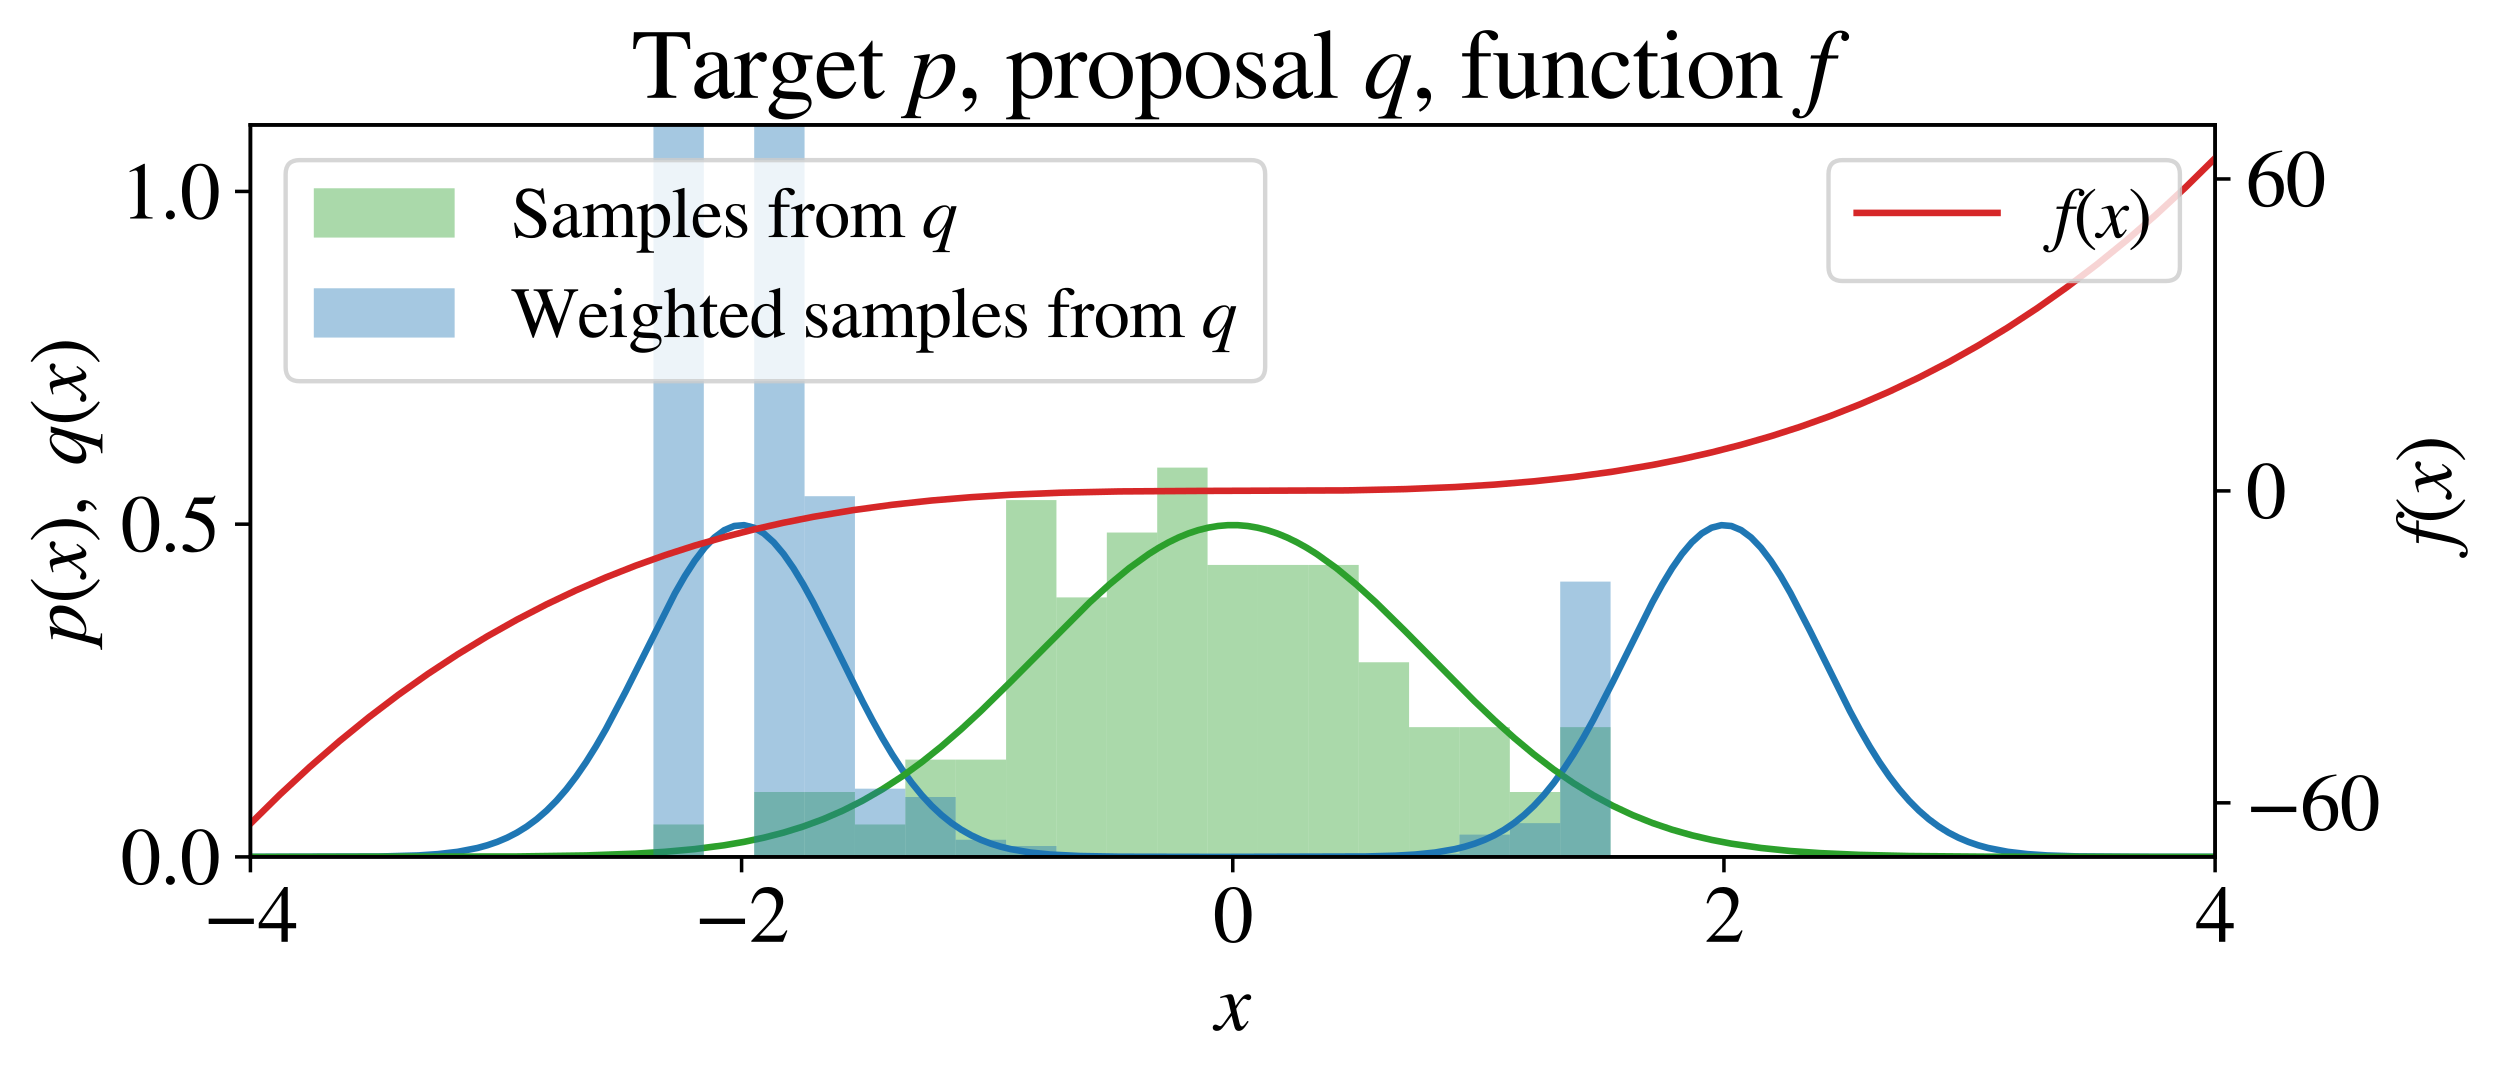 <?xml version="1.0" encoding="utf-8" standalone="no"?>
<!DOCTYPE svg PUBLIC "-//W3C//DTD SVG 1.1//EN"
  "http://www.w3.org/Graphics/SVG/1.1/DTD/svg11.dtd">
<svg xmlns:xlink="http://www.w3.org/1999/xlink" width="568.03pt" height="245.3pt" viewBox="0 0 568.03 245.3" xmlns="http://www.w3.org/2000/svg" version="1.1">
 <defs>
  <style type="text/css">*{stroke-linejoin: round; stroke-linecap: butt}</style>
 </defs>
 <g id="figure_1">
  <g id="patch_1">
   <path d="M 0 245.3 
L 568.03 245.3 
L 568.03 0 
L 0 0 
z
" style="fill: #ffffff"/>
  </g>
  <g id="axes_1">
   <g id="patch_2">
    <path d="M 56.9 194.7 
L 503.3 194.7 
L 503.3 28.38 
L 56.9 28.38 
z
" style="fill: #ffffff"/>
   </g>
   <g id="patch_3">
    <path d="M 56.9 194.7 
L 68.346 194.7 
L 68.346 194.7 
L 56.9 194.7 
z
" clip-path="url(#p4603c59119)" style="fill: #2ca02c; opacity: 0.4"/>
   </g>
   <g id="patch_4">
    <path d="M 68.346 194.7 
L 79.792 194.7 
L 79.792 194.7 
L 68.346 194.7 
z
" clip-path="url(#p4603c59119)" style="fill: #2ca02c; opacity: 0.4"/>
   </g>
   <g id="patch_5">
    <path d="M 79.792 194.7 
L 91.238 194.7 
L 91.238 194.7 
L 79.792 194.7 
z
" clip-path="url(#p4603c59119)" style="fill: #2ca02c; opacity: 0.4"/>
   </g>
   <g id="patch_6">
    <path d="M 91.238 194.7 
L 102.685 194.7 
L 102.685 194.7 
L 91.238 194.7 
z
" clip-path="url(#p4603c59119)" style="fill: #2ca02c; opacity: 0.4"/>
   </g>
   <g id="patch_7">
    <path d="M 102.685 194.7 
L 114.131 194.7 
L 114.131 194.7 
L 102.685 194.7 
z
" clip-path="url(#p4603c59119)" style="fill: #2ca02c; opacity: 0.4"/>
   </g>
   <g id="patch_8">
    <path d="M 114.131 194.7 
L 125.577 194.7 
L 125.577 194.7 
L 114.131 194.7 
z
" clip-path="url(#p4603c59119)" style="fill: #2ca02c; opacity: 0.4"/>
   </g>
   <g id="patch_9">
    <path d="M 125.577 194.7 
L 137.023 194.7 
L 137.023 194.7 
L 125.577 194.7 
z
" clip-path="url(#p4603c59119)" style="fill: #2ca02c; opacity: 0.4"/>
   </g>
   <g id="patch_10">
    <path d="M 137.023 194.7 
L 148.469 194.7 
L 148.469 194.7 
L 137.023 194.7 
z
" clip-path="url(#p4603c59119)" style="fill: #2ca02c; opacity: 0.4"/>
   </g>
   <g id="patch_11">
    <path d="M 148.469 194.7 
L 159.915 194.7 
L 159.915 187.329 
L 148.469 187.329 
z
" clip-path="url(#p4603c59119)" style="fill: #2ca02c; opacity: 0.4"/>
   </g>
   <g id="patch_12">
    <path d="M 159.915 194.7 
L 171.362 194.7 
L 171.362 194.7 
L 159.915 194.7 
z
" clip-path="url(#p4603c59119)" style="fill: #2ca02c; opacity: 0.4"/>
   </g>
   <g id="patch_13">
    <path d="M 171.362 194.7 
L 182.808 194.7 
L 182.808 179.958 
L 171.362 179.958 
z
" clip-path="url(#p4603c59119)" style="fill: #2ca02c; opacity: 0.4"/>
   </g>
   <g id="patch_14">
    <path d="M 182.808 194.7 
L 194.254 194.7 
L 194.254 179.958 
L 182.808 179.958 
z
" clip-path="url(#p4603c59119)" style="fill: #2ca02c; opacity: 0.4"/>
   </g>
   <g id="patch_15">
    <path d="M 194.254 194.7 
L 205.7 194.7 
L 205.7 187.329 
L 194.254 187.329 
z
" clip-path="url(#p4603c59119)" style="fill: #2ca02c; opacity: 0.4"/>
   </g>
   <g id="patch_16">
    <path d="M 205.7 194.7 
L 217.146 194.7 
L 217.146 172.587 
L 205.7 172.587 
z
" clip-path="url(#p4603c59119)" style="fill: #2ca02c; opacity: 0.4"/>
   </g>
   <g id="patch_17">
    <path d="M 217.146 194.7 
L 228.592 194.7 
L 228.592 172.587 
L 217.146 172.587 
z
" clip-path="url(#p4603c59119)" style="fill: #2ca02c; opacity: 0.4"/>
   </g>
   <g id="patch_18">
    <path d="M 228.592 194.7 
L 240.038 194.7 
L 240.038 113.619 
L 228.592 113.619 
z
" clip-path="url(#p4603c59119)" style="fill: #2ca02c; opacity: 0.4"/>
   </g>
   <g id="patch_19">
    <path d="M 240.038 194.7 
L 251.485 194.7 
L 251.485 135.732 
L 240.038 135.732 
z
" clip-path="url(#p4603c59119)" style="fill: #2ca02c; opacity: 0.4"/>
   </g>
   <g id="patch_20">
    <path d="M 251.485 194.7 
L 262.931 194.7 
L 262.931 120.99 
L 251.485 120.99 
z
" clip-path="url(#p4603c59119)" style="fill: #2ca02c; opacity: 0.4"/>
   </g>
   <g id="patch_21">
    <path d="M 262.931 194.7 
L 274.377 194.7 
L 274.377 106.248 
L 262.931 106.248 
z
" clip-path="url(#p4603c59119)" style="fill: #2ca02c; opacity: 0.4"/>
   </g>
   <g id="patch_22">
    <path d="M 274.377 194.7 
L 285.823 194.7 
L 285.823 128.361 
L 274.377 128.361 
z
" clip-path="url(#p4603c59119)" style="fill: #2ca02c; opacity: 0.4"/>
   </g>
   <g id="patch_23">
    <path d="M 285.823 194.7 
L 297.269 194.7 
L 297.269 128.361 
L 285.823 128.361 
z
" clip-path="url(#p4603c59119)" style="fill: #2ca02c; opacity: 0.4"/>
   </g>
   <g id="patch_24">
    <path d="M 297.269 194.7 
L 308.715 194.7 
L 308.715 128.361 
L 297.269 128.361 
z
" clip-path="url(#p4603c59119)" style="fill: #2ca02c; opacity: 0.4"/>
   </g>
   <g id="patch_25">
    <path d="M 308.715 194.7 
L 320.162 194.7 
L 320.162 150.474 
L 308.715 150.474 
z
" clip-path="url(#p4603c59119)" style="fill: #2ca02c; opacity: 0.4"/>
   </g>
   <g id="patch_26">
    <path d="M 320.162 194.7 
L 331.608 194.7 
L 331.608 165.216 
L 320.162 165.216 
z
" clip-path="url(#p4603c59119)" style="fill: #2ca02c; opacity: 0.4"/>
   </g>
   <g id="patch_27">
    <path d="M 331.608 194.7 
L 343.054 194.7 
L 343.054 165.216 
L 331.608 165.216 
z
" clip-path="url(#p4603c59119)" style="fill: #2ca02c; opacity: 0.4"/>
   </g>
   <g id="patch_28">
    <path d="M 343.054 194.7 
L 354.5 194.7 
L 354.5 179.958 
L 343.054 179.958 
z
" clip-path="url(#p4603c59119)" style="fill: #2ca02c; opacity: 0.4"/>
   </g>
   <g id="patch_29">
    <path d="M 354.5 194.7 
L 365.946 194.7 
L 365.946 165.216 
L 354.5 165.216 
z
" clip-path="url(#p4603c59119)" style="fill: #2ca02c; opacity: 0.4"/>
   </g>
   <g id="patch_30">
    <path d="M 365.946 194.7 
L 377.392 194.7 
L 377.392 194.7 
L 365.946 194.7 
z
" clip-path="url(#p4603c59119)" style="fill: #2ca02c; opacity: 0.4"/>
   </g>
   <g id="patch_31">
    <path d="M 377.392 194.7 
L 388.838 194.7 
L 388.838 194.7 
L 377.392 194.7 
z
" clip-path="url(#p4603c59119)" style="fill: #2ca02c; opacity: 0.4"/>
   </g>
   <g id="patch_32">
    <path d="M 388.838 194.7 
L 400.285 194.7 
L 400.285 194.7 
L 388.838 194.7 
z
" clip-path="url(#p4603c59119)" style="fill: #2ca02c; opacity: 0.4"/>
   </g>
   <g id="patch_33">
    <path d="M 400.285 194.7 
L 411.731 194.7 
L 411.731 194.7 
L 400.285 194.7 
z
" clip-path="url(#p4603c59119)" style="fill: #2ca02c; opacity: 0.4"/>
   </g>
   <g id="patch_34">
    <path d="M 411.731 194.7 
L 423.177 194.7 
L 423.177 194.7 
L 411.731 194.7 
z
" clip-path="url(#p4603c59119)" style="fill: #2ca02c; opacity: 0.4"/>
   </g>
   <g id="patch_35">
    <path d="M 423.177 194.7 
L 434.623 194.7 
L 434.623 194.7 
L 423.177 194.7 
z
" clip-path="url(#p4603c59119)" style="fill: #2ca02c; opacity: 0.4"/>
   </g>
   <g id="patch_36">
    <path d="M 434.623 194.7 
L 446.069 194.7 
L 446.069 194.7 
L 434.623 194.7 
z
" clip-path="url(#p4603c59119)" style="fill: #2ca02c; opacity: 0.4"/>
   </g>
   <g id="patch_37">
    <path d="M 446.069 194.7 
L 457.515 194.7 
L 457.515 194.7 
L 446.069 194.7 
z
" clip-path="url(#p4603c59119)" style="fill: #2ca02c; opacity: 0.4"/>
   </g>
   <g id="patch_38">
    <path d="M 457.515 194.7 
L 468.962 194.7 
L 468.962 194.7 
L 457.515 194.7 
z
" clip-path="url(#p4603c59119)" style="fill: #2ca02c; opacity: 0.4"/>
   </g>
   <g id="patch_39">
    <path d="M 468.962 194.7 
L 480.408 194.7 
L 480.408 194.7 
L 468.962 194.7 
z
" clip-path="url(#p4603c59119)" style="fill: #2ca02c; opacity: 0.4"/>
   </g>
   <g id="patch_40">
    <path d="M 480.408 194.7 
L 491.854 194.7 
L 491.854 194.7 
L 480.408 194.7 
z
" clip-path="url(#p4603c59119)" style="fill: #2ca02c; opacity: 0.4"/>
   </g>
   <g id="patch_41">
    <path d="M 491.854 194.7 
L 503.3 194.7 
L 503.3 194.7 
L 491.854 194.7 
z
" clip-path="url(#p4603c59119)" style="fill: #2ca02c; opacity: 0.4"/>
   </g>
   <g id="matplotlib.axis_1">
    <g id="xtick_1">
     <g id="line2d_1">
      <defs>
       <path id="m289faaaca8" d="M 0 0 
L 0 3.5 
" style="stroke: #000000; stroke-width: 0.8"/>
      </defs>
      <g>
       <use xlink:href="#m289faaaca8" x="56.9" y="194.7" style="stroke: #000000; stroke-width: 0.8"/>
      </g>
     </g>
     <g id="text_1">
      <!-- −4 -->
      <g transform="translate(46.235 213.993) scale(0.18 -0.18)">
       <defs>
        <path id="STIXGeneral-Regular-2212" d="M 3974 1408 
L 410 1408 
L 410 1830 
L 3974 1830 
L 3974 1408 
z
" transform="scale(0.016)"/>
        <path id="STIXGeneral-Regular-34" d="M 3027 1069 
L 2368 1069 
L 2368 0 
L 1869 0 
L 1869 1069 
L 77 1069 
L 77 1478 
L 2086 4326 
L 2368 4326 
L 2368 1478 
L 3027 1478 
L 3027 1069 
z
M 1869 1478 
L 1869 3674 
L 333 1478 
L 1869 1478 
z
" transform="scale(0.016)"/>
       </defs>
       <use xlink:href="#STIXGeneral-Regular-2212"/>
       <use xlink:href="#STIXGeneral-Regular-34" x="68.5"/>
      </g>
     </g>
    </g>
    <g id="xtick_2">
     <g id="line2d_2">
      <g>
       <use xlink:href="#m289faaaca8" x="168.5" y="194.7" style="stroke: #000000; stroke-width: 0.8"/>
      </g>
     </g>
     <g id="text_2">
      <!-- −2 -->
      <g transform="translate(157.835 213.993) scale(0.18 -0.18)">
       <defs>
        <path id="STIXGeneral-Regular-32" d="M 3034 877 
L 2688 0 
L 186 0 
L 186 77 
L 1325 1286 
Q 1773 1754 1965 2144 
Q 2157 2534 2157 2950 
Q 2157 3379 1920 3616 
Q 1683 3853 1267 3853 
Q 922 3853 720 3673 
Q 518 3494 326 3021 
L 192 3053 
Q 301 3648 630 3987 
Q 960 4326 1523 4326 
Q 2054 4326 2380 4006 
Q 2707 3686 2707 3200 
Q 2707 2477 1888 1613 
L 832 486 
L 2330 486 
Q 2541 486 2665 569 
Q 2790 653 2944 915 
L 3034 877 
z
" transform="scale(0.016)"/>
       </defs>
       <use xlink:href="#STIXGeneral-Regular-2212"/>
       <use xlink:href="#STIXGeneral-Regular-32" x="68.5"/>
      </g>
     </g>
    </g>
    <g id="xtick_3">
     <g id="line2d_3">
      <g>
       <use xlink:href="#m289faaaca8" x="280.1" y="194.7" style="stroke: #000000; stroke-width: 0.8"/>
      </g>
     </g>
     <g id="text_3">
      <!-- 0 -->
      <g transform="translate(275.6 213.993) scale(0.18 -0.18)">
       <defs>
        <path id="STIXGeneral-Regular-30" d="M 3046 2112 
Q 3046 1683 2963 1302 
Q 2880 922 2717 602 
Q 2554 282 2266 96 
Q 1978 -90 1600 -90 
Q 1210 -90 915 108 
Q 621 307 461 640 
Q 301 973 227 1350 
Q 154 1728 154 2150 
Q 154 2746 301 3222 
Q 448 3699 790 4012 
Q 1133 4326 1626 4326 
Q 2253 4326 2649 3712 
Q 3046 3098 3046 2112 
z
M 2432 2080 
Q 2432 3091 2217 3625 
Q 2003 4160 1587 4160 
Q 1190 4160 979 3622 
Q 768 3085 768 2106 
Q 768 1120 979 598 
Q 1190 77 1600 77 
Q 2003 77 2217 598 
Q 2432 1120 2432 2080 
z
" transform="scale(0.016)"/>
       </defs>
       <use xlink:href="#STIXGeneral-Regular-30"/>
      </g>
     </g>
    </g>
    <g id="xtick_4">
     <g id="line2d_4">
      <g>
       <use xlink:href="#m289faaaca8" x="391.7" y="194.7" style="stroke: #000000; stroke-width: 0.8"/>
      </g>
     </g>
     <g id="text_4">
      <!-- 2 -->
      <g transform="translate(387.2 213.993) scale(0.18 -0.18)">
       <use xlink:href="#STIXGeneral-Regular-32"/>
      </g>
     </g>
    </g>
    <g id="xtick_5">
     <g id="line2d_5">
      <g>
       <use xlink:href="#m289faaaca8" x="503.3" y="194.7" style="stroke: #000000; stroke-width: 0.8"/>
      </g>
     </g>
     <g id="text_5">
      <!-- 4 -->
      <g transform="translate(498.8 213.993) scale(0.18 -0.18)">
       <use xlink:href="#STIXGeneral-Regular-34"/>
      </g>
     </g>
    </g>
    <g id="text_6">
     <!-- $x$ -->
     <g transform="translate(276.05 234.193) scale(0.18 -0.18)">
      <defs>
       <path id="STIXGeneral-Italic-78" d="M 1555 2272 
L 1632 1907 
Q 1971 2426 2179 2624 
Q 2387 2822 2598 2822 
Q 2714 2822 2787 2755 
Q 2861 2688 2861 2585 
Q 2861 2483 2800 2419 
Q 2739 2355 2643 2355 
Q 2586 2355 2490 2409 
Q 2394 2464 2310 2464 
Q 2125 2464 1683 1690 
Q 1683 1606 1734 1402 
L 1939 544 
Q 2003 282 2131 282 
Q 2234 282 2432 538 
Q 2451 563 2476 598 
Q 2502 634 2521 662 
Q 2541 691 2566 717 
L 2662 659 
Q 2387 230 2227 80 
Q 2067 -70 1882 -70 
Q 1728 -70 1645 26 
Q 1562 122 1504 365 
L 1318 1126 
L 755 365 
Q 557 96 432 13 
Q 307 -70 147 -70 
Q 0 -70 -86 0 
Q -173 70 -173 198 
Q -173 294 -112 361 
Q -51 429 45 429 
Q 122 429 250 358 
Q 346 301 416 301 
Q 525 301 742 614 
L 1267 1357 
L 1088 2150 
Q 1024 2432 969 2509 
Q 915 2586 794 2586 
Q 717 2586 544 2541 
L 429 2509 
L 410 2611 
L 480 2637 
Q 992 2822 1229 2822 
Q 1350 2822 1420 2707 
Q 1491 2592 1555 2272 
z
" transform="scale(0.016)"/>
      </defs>
      <use xlink:href="#STIXGeneral-Italic-78" transform="translate(0 0.906)"/>
     </g>
    </g>
   </g>
   <g id="matplotlib.axis_2">
    <g id="ytick_1">
     <g id="line2d_6">
      <defs>
       <path id="m670950dcd2" d="M 0 0 
L -3.5 0 
" style="stroke: #000000; stroke-width: 0.8"/>
      </defs>
      <g>
       <use xlink:href="#m670950dcd2" x="56.9" y="194.7" style="stroke: #000000; stroke-width: 0.8"/>
      </g>
     </g>
     <g id="text_7">
      <!-- 0.0 -->
      <g transform="translate(27.4 200.847) scale(0.18 -0.18)">
       <defs>
        <path id="STIXGeneral-Regular-2e" d="M 1158 275 
Q 1158 134 1052 32 
Q 947 -70 800 -70 
Q 653 -70 550 32 
Q 448 134 448 281 
Q 448 429 553 534 
Q 659 640 806 640 
Q 947 640 1052 531 
Q 1158 422 1158 275 
z
" transform="scale(0.016)"/>
       </defs>
       <use xlink:href="#STIXGeneral-Regular-30"/>
       <use xlink:href="#STIXGeneral-Regular-2e" x="50"/>
       <use xlink:href="#STIXGeneral-Regular-30" x="75"/>
      </g>
     </g>
    </g>
    <g id="ytick_2">
     <g id="line2d_7">
      <g>
       <use xlink:href="#m670950dcd2" x="56.9" y="119.1" style="stroke: #000000; stroke-width: 0.8"/>
      </g>
     </g>
     <g id="text_8">
      <!-- 0.5 -->
      <g transform="translate(27.4 125.247) scale(0.18 -0.18)">
       <defs>
        <path id="STIXGeneral-Regular-35" d="M 2803 4358 
L 2573 3814 
Q 2534 3731 2400 3731 
L 1158 3731 
L 902 3187 
Q 1606 3053 1920 2896 
Q 2234 2739 2502 2368 
Q 2726 2061 2726 1555 
Q 2726 1094 2576 780 
Q 2426 467 2099 224 
Q 1664 -90 1011 -90 
Q 646 -90 422 19 
Q 198 128 198 307 
Q 198 550 486 550 
Q 717 550 960 352 
Q 1210 147 1414 147 
Q 1747 147 2012 480 
Q 2278 813 2278 1229 
Q 2278 1843 1850 2189 
Q 1293 2637 486 2637 
Q 410 2637 410 2688 
L 416 2720 
L 1114 4237 
L 2438 4237 
Q 2547 4237 2608 4269 
Q 2669 4301 2746 4403 
L 2803 4358 
z
" transform="scale(0.016)"/>
       </defs>
       <use xlink:href="#STIXGeneral-Regular-30"/>
       <use xlink:href="#STIXGeneral-Regular-2e" x="50"/>
       <use xlink:href="#STIXGeneral-Regular-35" x="75"/>
      </g>
     </g>
    </g>
    <g id="ytick_3">
     <g id="line2d_8">
      <g>
       <use xlink:href="#m670950dcd2" x="56.9" y="43.5" style="stroke: #000000; stroke-width: 0.8"/>
      </g>
     </g>
     <g id="text_9">
      <!-- 1.0 -->
      <g transform="translate(27.4 49.647) scale(0.18 -0.18)">
       <defs>
        <path id="STIXGeneral-Regular-31" d="M 2522 0 
L 755 0 
L 755 96 
Q 1107 115 1235 227 
Q 1363 339 1363 608 
L 1363 3482 
Q 1363 3795 1171 3795 
Q 1082 3795 883 3718 
L 710 3654 
L 710 3744 
L 1856 4326 
L 1914 4307 
L 1914 486 
Q 1914 275 2042 185 
Q 2170 96 2522 96 
L 2522 0 
z
" transform="scale(0.016)"/>
       </defs>
       <use xlink:href="#STIXGeneral-Regular-31"/>
       <use xlink:href="#STIXGeneral-Regular-2e" x="50"/>
       <use xlink:href="#STIXGeneral-Regular-30" x="75"/>
      </g>
     </g>
    </g>
    <g id="text_10">
     <!-- $p(x),~ q(x)$ -->
     <g transform="translate(19.493 146.28) rotate(-90) scale(0.18 -0.18)">
      <defs>
       <path id="STIXGeneral-Italic-70" d="M 1376 2739 
L 1190 2099 
Q 1670 2822 2285 2822 
Q 2637 2822 2829 2611 
Q 3021 2400 3021 2022 
Q 3021 1235 2422 582 
Q 1824 -70 1120 -70 
Q 890 -70 678 38 
Q 422 -1018 422 -1024 
Q 422 -1126 508 -1168 
Q 595 -1210 819 -1210 
L 819 -1312 
L -480 -1312 
L -480 -1210 
Q -275 -1203 -188 -1120 
Q -102 -1037 -45 -806 
L 691 1958 
Q 794 2330 794 2413 
Q 794 2586 512 2586 
L 371 2586 
L 358 2682 
L 1357 2822 
Q 1389 2822 1389 2797 
Q 1382 2765 1376 2739 
z
M 2445 2003 
Q 2445 2285 2352 2416 
Q 2259 2547 2048 2547 
Q 1798 2547 1548 2329 
Q 1299 2112 1184 1818 
Q 1043 1453 905 953 
Q 768 454 768 294 
Q 768 186 854 118 
Q 941 51 1075 51 
Q 1574 51 2003 659 
Q 2445 1274 2445 2003 
z
" transform="scale(0.016)"/>
       <path id="STIXGeneral-Regular-28" d="M 1946 -1030 
L 1869 -1133 
Q 1126 -710 716 32 
Q 307 774 307 1613 
Q 307 3386 1888 4326 
L 1946 4224 
Q 1293 3667 1075 3126 
Q 858 2586 858 1632 
Q 858 685 1082 96 
Q 1306 -493 1946 -1030 
z
" transform="scale(0.016)"/>
       <path id="STIXGeneral-Regular-29" d="M 186 4224 
L 262 4326 
Q 992 3891 1408 3148 
Q 1824 2406 1824 1581 
Q 1824 -166 243 -1133 
L 186 -1030 
Q 845 -486 1059 54 
Q 1274 595 1274 1562 
Q 1274 2534 1059 3120 
Q 845 3706 186 4224 
z
" transform="scale(0.016)"/>
       <path id="STIXGeneral-Regular-2c" d="M 531 -902 
L 467 -781 
Q 998 -422 998 -96 
Q 998 -13 909 -13 
Q 883 -13 822 -25 
Q 762 -38 723 -38 
Q 352 -38 352 288 
Q 352 454 457 553 
Q 563 653 736 653 
Q 954 653 1101 496 
Q 1248 339 1248 96 
Q 1248 -198 1053 -473 
Q 858 -749 531 -902 
z
" transform="scale(0.016)"/>
       <path id="STIXGeneral-Italic-71" d="M 3098 2739 
L 2042 -966 
Q 2029 -1018 2029 -1037 
Q 2029 -1235 2394 -1235 
L 2490 -1235 
L 2490 -1338 
L 973 -1338 
L 973 -1235 
Q 1267 -1216 1382 -1139 
Q 1498 -1062 1555 -877 
L 2131 979 
Q 1754 378 1466 154 
Q 1178 -70 800 -70 
Q 499 -70 329 128 
Q 160 326 160 672 
Q 160 1165 445 1670 
Q 730 2176 1168 2499 
Q 1606 2822 2035 2822 
Q 2438 2822 2528 2426 
L 2630 2739 
L 3098 2739 
z
M 2432 2298 
Q 2432 2458 2323 2570 
Q 2214 2682 2054 2682 
Q 1792 2682 1459 2368 
Q 1133 2054 921 1606 
Q 710 1158 710 762 
Q 710 269 1050 269 
Q 1312 269 1574 499 
Q 1901 781 2166 1341 
Q 2432 1901 2432 2298 
z
" transform="scale(0.016)"/>
      </defs>
      <use xlink:href="#STIXGeneral-Italic-70" transform="translate(0 0.406)"/>
      <use xlink:href="#STIXGeneral-Regular-28" transform="translate(50.4 0.406)"/>
      <use xlink:href="#STIXGeneral-Italic-78" transform="translate(83.7 0.406)"/>
      <use xlink:href="#STIXGeneral-Regular-29" transform="translate(128.1 0.406)"/>
      <use xlink:href="#STIXGeneral-Regular-2c" transform="translate(161.4 0.406)"/>
      <use xlink:href="#STIXGeneral-Italic-71" transform="translate(224.906 0.406)"/>
      <use xlink:href="#STIXGeneral-Regular-28" transform="translate(274.906 0.406)"/>
      <use xlink:href="#STIXGeneral-Italic-78" transform="translate(308.206 0.406)"/>
      <use xlink:href="#STIXGeneral-Regular-29" transform="translate(352.606 0.406)"/>
     </g>
    </g>
   </g>
   <g id="line2d_9">
    <path d="M 56.9 194.7 
L 86.062 194.618 
L 95.035 194.365 
L 99.521 194.064 
L 104.008 193.54 
L 108.494 192.668 
L 110.737 192.051 
L 112.98 191.282 
L 115.224 190.333 
L 117.467 189.177 
L 119.71 187.785 
L 121.953 186.13 
L 124.196 184.185 
L 126.44 181.928 
L 128.683 179.342 
L 130.926 176.419 
L 133.169 173.158 
L 135.413 169.571 
L 137.656 165.68 
L 142.142 157.155 
L 153.358 134.799 
L 155.602 130.895 
L 157.845 127.42 
L 160.088 124.469 
L 162.331 122.125 
L 164.574 120.457 
L 166.818 119.514 
L 169.061 119.324 
L 171.304 119.893 
L 173.547 121.203 
L 175.79 123.217 
L 178.034 125.874 
L 180.277 129.098 
L 182.52 132.8 
L 184.763 136.879 
L 189.25 145.756 
L 195.979 159.363 
L 198.223 163.633 
L 200.466 167.661 
L 202.709 171.404 
L 204.952 174.83 
L 207.195 177.923 
L 209.439 180.677 
L 211.682 183.096 
L 213.925 185.195 
L 216.168 186.992 
L 218.412 188.512 
L 220.655 189.783 
L 222.898 190.831 
L 225.141 191.687 
L 227.384 192.377 
L 229.628 192.927 
L 234.114 193.698 
L 238.601 194.156 
L 245.33 194.498 
L 254.303 194.653 
L 276.735 194.699 
L 310.383 194.601 
L 317.113 194.417 
L 321.599 194.156 
L 326.086 193.698 
L 330.572 192.927 
L 332.816 192.377 
L 335.059 191.687 
L 337.302 190.831 
L 339.545 189.783 
L 341.788 188.512 
L 344.032 186.992 
L 346.275 185.195 
L 348.518 183.096 
L 350.761 180.677 
L 353.005 177.923 
L 355.248 174.83 
L 357.491 171.404 
L 359.734 167.661 
L 361.977 163.633 
L 366.464 154.91 
L 375.437 136.879 
L 377.68 132.8 
L 379.923 129.098 
L 382.166 125.874 
L 384.41 123.217 
L 386.653 121.203 
L 388.896 119.893 
L 391.139 119.324 
L 393.382 119.514 
L 395.626 120.457 
L 397.869 122.125 
L 400.112 124.469 
L 402.355 127.42 
L 404.598 130.895 
L 406.842 134.799 
L 411.328 143.48 
L 420.301 161.525 
L 422.544 165.68 
L 424.787 169.571 
L 427.031 173.158 
L 429.274 176.419 
L 431.517 179.342 
L 433.76 181.928 
L 436.004 184.185 
L 438.247 186.13 
L 440.49 187.785 
L 442.733 189.177 
L 444.976 190.333 
L 447.22 191.282 
L 449.463 192.051 
L 451.706 192.668 
L 456.192 193.54 
L 460.679 194.064 
L 465.165 194.365 
L 471.895 194.581 
L 485.354 194.689 
L 503.3 194.7 
L 503.3 194.7 
" clip-path="url(#p4603c59119)" style="fill: none; stroke: #1f77b4; stroke-width: 1.5; stroke-linecap: square"/>
   </g>
   <g id="line2d_10">
    <path d="M 56.9 194.7 
L 117.467 194.601 
L 133.169 194.365 
L 144.385 193.958 
L 151.115 193.54 
L 157.845 192.927 
L 164.574 192.051 
L 169.061 191.282 
L 173.547 190.333 
L 178.034 189.177 
L 182.52 187.785 
L 187.007 186.13 
L 191.493 184.185 
L 195.979 181.928 
L 200.466 179.342 
L 204.952 176.419 
L 209.439 173.158 
L 213.925 169.571 
L 218.412 165.68 
L 222.898 161.525 
L 229.628 154.91 
L 247.573 136.879 
L 252.06 132.8 
L 256.546 129.098 
L 261.033 125.874 
L 263.276 124.469 
L 265.519 123.217 
L 267.762 122.125 
L 270.006 121.203 
L 272.249 120.457 
L 274.492 119.893 
L 276.735 119.514 
L 278.978 119.324 
L 281.222 119.324 
L 283.465 119.514 
L 285.708 119.893 
L 287.951 120.457 
L 290.194 121.203 
L 292.438 122.125 
L 294.681 123.217 
L 296.924 124.469 
L 299.167 125.874 
L 303.654 129.098 
L 308.14 132.8 
L 312.627 136.879 
L 319.356 143.48 
L 335.059 159.363 
L 339.545 163.633 
L 344.032 167.661 
L 348.518 171.404 
L 353.005 174.83 
L 357.491 177.923 
L 361.977 180.677 
L 366.464 183.096 
L 370.95 185.195 
L 375.437 186.992 
L 379.923 188.512 
L 384.41 189.783 
L 388.896 190.831 
L 393.382 191.687 
L 400.112 192.668 
L 406.842 193.361 
L 413.571 193.837 
L 422.544 194.236 
L 433.76 194.498 
L 451.706 194.653 
L 494.327 194.699 
L 503.3 194.7 
L 503.3 194.7 
" clip-path="url(#p4603c59119)" style="fill: none; stroke: #2ca02c; stroke-width: 1.5; stroke-linecap: square"/>
   </g>
   <g id="patch_42">
    <path d="M 56.9 194.7 
L 68.346 194.7 
L 68.346 194.7 
L 56.9 194.7 
z
" clip-path="url(#p4603c59119)" style="fill: #1f77b4; opacity: 0.4"/>
   </g>
   <g id="patch_43">
    <path d="M 68.346 194.7 
L 79.792 194.7 
L 79.792 194.7 
L 68.346 194.7 
z
" clip-path="url(#p4603c59119)" style="fill: #1f77b4; opacity: 0.4"/>
   </g>
   <g id="patch_44">
    <path d="M 79.792 194.7 
L 91.238 194.7 
L 91.238 194.7 
L 79.792 194.7 
z
" clip-path="url(#p4603c59119)" style="fill: #1f77b4; opacity: 0.4"/>
   </g>
   <g id="patch_45">
    <path d="M 91.238 194.7 
L 102.685 194.7 
L 102.685 194.7 
L 91.238 194.7 
z
" clip-path="url(#p4603c59119)" style="fill: #1f77b4; opacity: 0.4"/>
   </g>
   <g id="patch_46">
    <path d="M 102.685 194.7 
L 114.131 194.7 
L 114.131 194.7 
L 102.685 194.7 
z
" clip-path="url(#p4603c59119)" style="fill: #1f77b4; opacity: 0.4"/>
   </g>
   <g id="patch_47">
    <path d="M 114.131 194.7 
L 125.577 194.7 
L 125.577 194.7 
L 114.131 194.7 
z
" clip-path="url(#p4603c59119)" style="fill: #1f77b4; opacity: 0.4"/>
   </g>
   <g id="patch_48">
    <path d="M 125.577 194.7 
L 137.023 194.7 
L 137.023 194.7 
L 125.577 194.7 
z
" clip-path="url(#p4603c59119)" style="fill: #1f77b4; opacity: 0.4"/>
   </g>
   <g id="patch_49">
    <path d="M 137.023 194.7 
L 148.469 194.7 
L 148.469 194.7 
L 137.023 194.7 
z
" clip-path="url(#p4603c59119)" style="fill: #1f77b4; opacity: 0.4"/>
   </g>
   <g id="patch_50">
    <path d="M 148.469 194.7 
L 159.915 194.7 
L 159.915 -159.641 
L 148.469 -159.641 
z
" clip-path="url(#p4603c59119)" style="fill: #1f77b4; opacity: 0.4"/>
   </g>
   <g id="patch_51">
    <path d="M 159.915 194.7 
L 171.362 194.7 
L 171.362 194.7 
L 159.915 194.7 
z
" clip-path="url(#p4603c59119)" style="fill: #1f77b4; opacity: 0.4"/>
   </g>
   <g id="patch_52">
    <path d="M 171.362 194.7 
L 182.808 194.7 
L 182.808 5.971 
L 171.362 5.971 
z
" clip-path="url(#p4603c59119)" style="fill: #1f77b4; opacity: 0.4"/>
   </g>
   <g id="patch_53">
    <path d="M 182.808 194.7 
L 194.254 194.7 
L 194.254 112.737 
L 182.808 112.737 
z
" clip-path="url(#p4603c59119)" style="fill: #1f77b4; opacity: 0.4"/>
   </g>
   <g id="patch_54">
    <path d="M 194.254 194.7 
L 205.7 194.7 
L 205.7 179.196 
L 194.254 179.196 
z
" clip-path="url(#p4603c59119)" style="fill: #1f77b4; opacity: 0.4"/>
   </g>
   <g id="patch_55">
    <path d="M 205.7 194.7 
L 217.146 194.7 
L 217.146 181.086 
L 205.7 181.086 
z
" clip-path="url(#p4603c59119)" style="fill: #1f77b4; opacity: 0.4"/>
   </g>
   <g id="patch_56">
    <path d="M 217.146 194.7 
L 228.592 194.7 
L 228.592 190.805 
L 217.146 190.805 
z
" clip-path="url(#p4603c59119)" style="fill: #1f77b4; opacity: 0.4"/>
   </g>
   <g id="patch_57">
    <path d="M 228.592 194.7 
L 240.038 194.7 
L 240.038 192.218 
L 228.592 192.218 
z
" clip-path="url(#p4603c59119)" style="fill: #1f77b4; opacity: 0.4"/>
   </g>
   <g id="patch_58">
    <path d="M 240.038 194.7 
L 251.485 194.7 
L 251.485 194.392 
L 240.038 194.392 
z
" clip-path="url(#p4603c59119)" style="fill: #1f77b4; opacity: 0.4"/>
   </g>
   <g id="patch_59">
    <path d="M 251.485 194.7 
L 262.931 194.7 
L 262.931 194.651 
L 251.485 194.651 
z
" clip-path="url(#p4603c59119)" style="fill: #1f77b4; opacity: 0.4"/>
   </g>
   <g id="patch_60">
    <path d="M 262.931 194.7 
L 274.377 194.7 
L 274.377 194.692 
L 262.931 194.692 
z
" clip-path="url(#p4603c59119)" style="fill: #1f77b4; opacity: 0.4"/>
   </g>
   <g id="patch_61">
    <path d="M 274.377 194.7 
L 285.823 194.7 
L 285.823 194.699 
L 274.377 194.699 
z
" clip-path="url(#p4603c59119)" style="fill: #1f77b4; opacity: 0.4"/>
   </g>
   <g id="patch_62">
    <path d="M 285.823 194.7 
L 297.269 194.7 
L 297.269 194.695 
L 285.823 194.695 
z
" clip-path="url(#p4603c59119)" style="fill: #1f77b4; opacity: 0.4"/>
   </g>
   <g id="patch_63">
    <path d="M 297.269 194.7 
L 308.715 194.7 
L 308.715 194.668 
L 297.269 194.668 
z
" clip-path="url(#p4603c59119)" style="fill: #1f77b4; opacity: 0.4"/>
   </g>
   <g id="patch_64">
    <path d="M 308.715 194.7 
L 320.162 194.7 
L 320.162 194.563 
L 308.715 194.563 
z
" clip-path="url(#p4603c59119)" style="fill: #1f77b4; opacity: 0.4"/>
   </g>
   <g id="patch_65">
    <path d="M 320.162 194.7 
L 331.608 194.7 
L 331.608 193.967 
L 320.162 193.967 
z
" clip-path="url(#p4603c59119)" style="fill: #1f77b4; opacity: 0.4"/>
   </g>
   <g id="patch_66">
    <path d="M 331.608 194.7 
L 343.054 194.7 
L 343.054 189.634 
L 331.608 189.634 
z
" clip-path="url(#p4603c59119)" style="fill: #1f77b4; opacity: 0.4"/>
   </g>
   <g id="patch_67">
    <path d="M 343.054 194.7 
L 354.5 194.7 
L 354.5 187.021 
L 343.054 187.021 
z
" clip-path="url(#p4603c59119)" style="fill: #1f77b4; opacity: 0.4"/>
   </g>
   <g id="patch_68">
    <path d="M 354.5 194.7 
L 365.946 194.7 
L 365.946 132.146 
L 354.5 132.146 
z
" clip-path="url(#p4603c59119)" style="fill: #1f77b4; opacity: 0.4"/>
   </g>
   <g id="patch_69">
    <path d="M 365.946 194.7 
L 377.392 194.7 
L 377.392 194.7 
L 365.946 194.7 
z
" clip-path="url(#p4603c59119)" style="fill: #1f77b4; opacity: 0.4"/>
   </g>
   <g id="patch_70">
    <path d="M 377.392 194.7 
L 388.838 194.7 
L 388.838 194.7 
L 377.392 194.7 
z
" clip-path="url(#p4603c59119)" style="fill: #1f77b4; opacity: 0.4"/>
   </g>
   <g id="patch_71">
    <path d="M 388.838 194.7 
L 400.285 194.7 
L 400.285 194.7 
L 388.838 194.7 
z
" clip-path="url(#p4603c59119)" style="fill: #1f77b4; opacity: 0.4"/>
   </g>
   <g id="patch_72">
    <path d="M 400.285 194.7 
L 411.731 194.7 
L 411.731 194.7 
L 400.285 194.7 
z
" clip-path="url(#p4603c59119)" style="fill: #1f77b4; opacity: 0.4"/>
   </g>
   <g id="patch_73">
    <path d="M 411.731 194.7 
L 423.177 194.7 
L 423.177 194.7 
L 411.731 194.7 
z
" clip-path="url(#p4603c59119)" style="fill: #1f77b4; opacity: 0.4"/>
   </g>
   <g id="patch_74">
    <path d="M 423.177 194.7 
L 434.623 194.7 
L 434.623 194.7 
L 423.177 194.7 
z
" clip-path="url(#p4603c59119)" style="fill: #1f77b4; opacity: 0.4"/>
   </g>
   <g id="patch_75">
    <path d="M 434.623 194.7 
L 446.069 194.7 
L 446.069 194.7 
L 434.623 194.7 
z
" clip-path="url(#p4603c59119)" style="fill: #1f77b4; opacity: 0.4"/>
   </g>
   <g id="patch_76">
    <path d="M 446.069 194.7 
L 457.515 194.7 
L 457.515 194.7 
L 446.069 194.7 
z
" clip-path="url(#p4603c59119)" style="fill: #1f77b4; opacity: 0.4"/>
   </g>
   <g id="patch_77">
    <path d="M 457.515 194.7 
L 468.962 194.7 
L 468.962 194.7 
L 457.515 194.7 
z
" clip-path="url(#p4603c59119)" style="fill: #1f77b4; opacity: 0.4"/>
   </g>
   <g id="patch_78">
    <path d="M 468.962 194.7 
L 480.408 194.7 
L 480.408 194.7 
L 468.962 194.7 
z
" clip-path="url(#p4603c59119)" style="fill: #1f77b4; opacity: 0.4"/>
   </g>
   <g id="patch_79">
    <path d="M 480.408 194.7 
L 491.854 194.7 
L 491.854 194.7 
L 480.408 194.7 
z
" clip-path="url(#p4603c59119)" style="fill: #1f77b4; opacity: 0.4"/>
   </g>
   <g id="patch_80">
    <path d="M 491.854 194.7 
L 503.3 194.7 
L 503.3 194.7 
L 491.854 194.7 
z
" clip-path="url(#p4603c59119)" style="fill: #1f77b4; opacity: 0.4"/>
   </g>
   <g id="patch_81">
    <path d="M 56.9 194.7 
L 56.9 28.38 
" style="fill: none; stroke: #000000; stroke-width: 0.8; stroke-linejoin: miter; stroke-linecap: square"/>
   </g>
   <g id="patch_82">
    <path d="M 503.3 194.7 
L 503.3 28.38 
" style="fill: none; stroke: #000000; stroke-width: 0.8; stroke-linejoin: miter; stroke-linecap: square"/>
   </g>
   <g id="patch_83">
    <path d="M 56.9 194.7 
L 503.3 194.7 
" style="fill: none; stroke: #000000; stroke-width: 0.8; stroke-linejoin: miter; stroke-linecap: square"/>
   </g>
   <g id="patch_84">
    <path d="M 56.9 28.38 
L 503.3 28.38 
" style="fill: none; stroke: #000000; stroke-width: 0.8; stroke-linejoin: miter; stroke-linecap: square"/>
   </g>
   <g id="text_11">
    <!-- Target $p$, proposal $q$, function $f$ -->
    <g transform="translate(143.48 22.38) scale(0.22 -0.22)">
     <defs>
      <path id="STIXGeneral-Regular-54" d="M 3795 3149 
L 3642 3149 
Q 3539 3674 3353 3821 
Q 3168 3968 2656 3968 
L 2278 3968 
L 2278 710 
Q 2278 346 2387 243 
Q 2496 141 2893 122 
L 2893 0 
L 1024 0 
L 1024 122 
Q 1427 147 1526 256 
Q 1626 365 1626 787 
L 1626 3968 
L 1242 3968 
Q 723 3968 540 3817 
Q 358 3667 262 3149 
L 109 3149 
L 154 4237 
L 3750 4237 
L 3795 3149 
z
" transform="scale(0.016)"/>
      <path id="STIXGeneral-Regular-61" d="M 2829 422 
L 2829 243 
Q 2586 -64 2253 -64 
Q 1888 -64 1843 403 
L 1837 403 
Q 1427 -64 909 -64 
Q 608 -64 422 112 
Q 237 288 237 602 
Q 237 1050 685 1350 
Q 992 1555 1837 1869 
L 1837 2214 
Q 1837 2502 1699 2646 
Q 1562 2790 1338 2790 
Q 1146 2790 1018 2697 
Q 890 2605 890 2477 
Q 890 2419 909 2348 
Q 928 2278 928 2208 
Q 928 2112 841 2029 
Q 755 1946 634 1946 
Q 525 1946 441 2029 
Q 358 2112 358 2240 
Q 358 2547 685 2752 
Q 986 2944 1421 2944 
Q 1939 2944 2176 2656 
Q 2291 2522 2323 2384 
Q 2355 2246 2355 1946 
L 2355 723 
Q 2355 301 2554 301 
Q 2682 301 2829 422 
z
M 1837 813 
L 1837 1715 
Q 1248 1510 1018 1293 
Q 800 1094 800 800 
Q 800 557 921 432 
Q 1043 307 1242 307 
Q 1453 307 1613 410 
Q 1747 506 1792 589 
Q 1837 672 1837 813 
z
" transform="scale(0.016)"/>
      <path id="STIXGeneral-Regular-72" d="M 1024 2931 
L 1024 2342 
Q 1267 2688 1430 2816 
Q 1594 2944 1792 2944 
Q 1958 2944 2051 2854 
Q 2144 2765 2144 2605 
Q 2144 2470 2077 2393 
Q 2010 2317 1894 2317 
Q 1773 2317 1638 2445 
Q 1536 2541 1472 2541 
Q 1338 2541 1181 2355 
Q 1024 2170 1024 2016 
L 1024 576 
Q 1024 301 1133 205 
Q 1242 109 1568 96 
L 1568 0 
L 32 0 
L 32 96 
Q 339 154 412 224 
Q 486 294 486 538 
L 486 2138 
Q 486 2349 438 2435 
Q 390 2522 269 2522 
Q 166 2522 45 2496 
L 45 2598 
Q 448 2726 992 2944 
L 1024 2931 
z
" transform="scale(0.016)"/>
      <path id="STIXGeneral-Regular-67" d="M 3008 2483 
L 2477 2483 
Q 2598 2208 2598 1946 
Q 2598 1453 2265 1203 
Q 1933 954 1600 954 
Q 1530 954 1357 973 
L 1235 986 
Q 1107 947 979 812 
Q 851 678 851 582 
Q 851 435 1350 410 
L 2176 371 
Q 2528 358 2739 172 
Q 2950 -13 2950 -314 
Q 2950 -685 2566 -986 
Q 2035 -1395 1286 -1395 
Q 826 -1395 502 -1212 
Q 179 -1030 179 -774 
Q 179 -595 320 -419 
Q 461 -243 806 6 
Q 602 102 534 172 
Q 467 243 467 346 
Q 467 531 762 787 
Q 909 915 1037 1043 
Q 717 1203 579 1401 
Q 442 1600 442 1901 
Q 442 2336 752 2640 
Q 1062 2944 1510 2944 
Q 1766 2944 2022 2848 
L 2163 2797 
Q 2349 2733 2515 2733 
L 3008 2733 
L 3008 2483 
z
M 973 2163 
L 973 2144 
Q 973 1683 1155 1398 
Q 1338 1114 1632 1114 
Q 1850 1114 1978 1270 
Q 2106 1427 2106 1690 
Q 2106 2112 1914 2464 
Q 1754 2765 1446 2765 
Q 1222 2765 1097 2605 
Q 973 2445 973 2163 
z
M 2771 -410 
Q 2771 -230 2595 -163 
Q 2419 -96 1978 -96 
Q 1344 -96 941 -13 
Q 749 -243 688 -348 
Q 627 -454 627 -563 
Q 627 -774 880 -902 
Q 1133 -1030 1555 -1030 
Q 2099 -1030 2435 -860 
Q 2771 -691 2771 -410 
z
" transform="scale(0.016)"/>
      <path id="STIXGeneral-Regular-65" d="M 2611 1050 
L 2714 1005 
Q 2330 -64 1376 -64 
Q 813 -64 486 329 
Q 160 723 160 1389 
Q 160 2074 525 2509 
Q 890 2944 1485 2944 
Q 2061 2944 2374 2502 
Q 2560 2246 2592 1773 
L 621 1773 
Q 646 1370 700 1158 
Q 755 947 915 730 
Q 1184 378 1626 378 
Q 1939 378 2153 531 
Q 2368 685 2611 1050 
z
M 634 1978 
L 1939 1978 
Q 1882 2381 1750 2547 
Q 1619 2714 1312 2714 
Q 1043 2714 864 2525 
Q 685 2336 634 1978 
z
" transform="scale(0.016)"/>
      <path id="STIXGeneral-Regular-74" d="M 1702 493 
L 1786 422 
Q 1478 -64 1011 -64 
Q 448 -64 448 749 
L 448 2675 
L 109 2675 
Q 83 2694 83 2720 
Q 83 2771 192 2842 
Q 435 2982 813 3526 
Q 826 3546 874 3606 
Q 922 3667 941 3706 
Q 986 3706 986 3622 
L 986 2880 
L 1632 2880 
L 1632 2675 
L 986 2675 
L 986 845 
Q 986 538 1062 403 
Q 1139 269 1318 269 
Q 1510 269 1702 493 
z
" transform="scale(0.016)"/>
      <path id="STIXGeneral-Regular-20" transform="scale(0.016)"/>
      <path id="STIXGeneral-Regular-70" d="M 1018 2931 
L 1018 2438 
Q 1421 2944 1939 2944 
Q 2406 2944 2707 2560 
Q 3008 2176 3008 1581 
Q 3008 883 2621 409 
Q 2234 -64 1664 -64 
Q 1466 -64 1328 -6 
Q 1190 51 1018 211 
L 1018 -794 
Q 1018 -1094 1120 -1180 
Q 1222 -1267 1581 -1274 
L 1581 -1389 
L 32 -1389 
L 32 -1280 
Q 314 -1254 397 -1171 
Q 480 -1088 480 -838 
L 480 2157 
Q 480 2381 429 2451 
Q 378 2522 218 2522 
Q 115 2522 58 2515 
L 58 2618 
Q 506 2752 979 2944 
L 1018 2931 
z
M 1018 2138 
L 1018 563 
Q 1018 422 1238 281 
Q 1459 141 1683 141 
Q 2029 141 2243 467 
Q 2458 794 2458 1325 
Q 2458 1888 2243 2224 
Q 2029 2560 1670 2560 
Q 1446 2560 1232 2419 
Q 1018 2278 1018 2138 
z
" transform="scale(0.016)"/>
      <path id="STIXGeneral-Regular-6f" d="M 3008 1478 
Q 3008 806 2608 371 
Q 2208 -64 1568 -64 
Q 979 -64 582 368 
Q 186 800 186 1459 
Q 186 2125 582 2534 
Q 979 2944 1626 2944 
Q 2221 2944 2614 2537 
Q 3008 2131 3008 1478 
z
M 2432 1306 
Q 2432 2035 2112 2445 
Q 1856 2765 1504 2765 
Q 1171 2765 966 2493 
Q 762 2221 762 1747 
Q 762 928 1101 435 
Q 1318 115 1677 115 
Q 2029 115 2230 432 
Q 2432 749 2432 1306 
z
" transform="scale(0.016)"/>
      <path id="STIXGeneral-Regular-73" d="M 998 1926 
L 1664 1523 
Q 1984 1331 2105 1164 
Q 2227 998 2227 736 
Q 2227 416 1961 176 
Q 1696 -64 1331 -64 
Q 1030 -64 864 -6 
Q 691 51 570 51 
Q 461 51 416 -26 
L 333 -26 
L 333 979 
L 435 979 
Q 538 512 730 294 
Q 922 77 1248 77 
Q 1485 77 1632 211 
Q 1779 346 1779 550 
Q 1779 845 1440 1030 
L 1094 1222 
Q 326 1651 326 2150 
Q 326 2522 566 2730 
Q 806 2938 1210 2938 
Q 1491 2938 1638 2867 
Q 1754 2816 1818 2816 
Q 1862 2816 1920 2880 
L 1990 2880 
L 2022 2010 
L 1926 2010 
Q 1818 2445 1654 2621 
Q 1491 2797 1203 2797 
Q 986 2797 854 2688 
Q 723 2579 723 2362 
Q 723 2253 796 2128 
Q 870 2003 998 1926 
z
" transform="scale(0.016)"/>
      <path id="STIXGeneral-Regular-6c" d="M 1645 0 
L 134 0 
L 134 96 
Q 435 122 531 221 
Q 627 320 627 589 
L 627 3590 
Q 627 3821 569 3910 
Q 512 4000 358 4000 
Q 224 4000 122 3987 
L 122 4090 
Q 730 4237 1133 4371 
L 1165 4346 
L 1165 557 
Q 1165 288 1254 201 
Q 1344 115 1645 96 
L 1645 0 
z
" transform="scale(0.016)"/>
      <path id="STIXGeneral-Regular-66" d="M 134 2880 
L 659 2880 
Q 666 3264 710 3478 
Q 755 3693 883 3910 
Q 1152 4371 1786 4371 
Q 2074 4371 2262 4259 
Q 2451 4147 2451 3974 
Q 2451 3866 2374 3789 
Q 2298 3712 2182 3712 
Q 2029 3712 1894 3942 
Q 1741 4192 1555 4192 
Q 1197 4192 1197 3622 
L 1197 2880 
L 1978 2880 
L 1978 2675 
L 1197 2675 
L 1197 666 
Q 1197 307 1299 208 
Q 1402 109 1792 96 
L 1792 0 
L 128 0 
L 128 96 
Q 474 115 566 214 
Q 659 314 659 666 
L 659 2675 
L 134 2675 
L 134 2880 
z
" transform="scale(0.016)"/>
      <path id="STIXGeneral-Regular-75" d="M 3072 320 
L 3072 230 
Q 2573 96 2195 -58 
L 2163 -38 
L 2163 486 
L 2150 486 
Q 1747 -64 1235 -64 
Q 870 -64 662 160 
Q 454 384 454 755 
L 454 2362 
Q 454 2598 371 2688 
Q 288 2778 58 2790 
L 58 2880 
L 992 2880 
L 992 813 
Q 992 595 1123 451 
Q 1254 307 1446 307 
Q 1760 307 1984 506 
Q 2067 582 2099 649 
Q 2131 717 2131 877 
L 2131 2355 
Q 2131 2605 2041 2678 
Q 1952 2752 1658 2771 
L 1658 2880 
L 2669 2880 
L 2669 685 
Q 2669 461 2742 390 
Q 2816 320 3034 320 
L 3072 320 
z
" transform="scale(0.016)"/>
      <path id="STIXGeneral-Regular-6e" d="M 3104 0 
L 1773 0 
L 1779 96 
Q 2016 115 2096 233 
Q 2176 352 2176 672 
L 2176 1946 
Q 2176 2592 1709 2592 
Q 1549 2592 1408 2515 
Q 1267 2438 1050 2227 
L 1050 461 
Q 1050 269 1136 192 
Q 1222 115 1466 96 
L 1466 0 
L 115 0 
L 115 96 
Q 358 115 435 214 
Q 512 314 512 602 
L 512 2157 
Q 512 2394 467 2483 
Q 422 2573 288 2573 
Q 160 2573 102 2547 
L 102 2656 
Q 550 2784 979 2944 
L 1030 2925 
L 1030 2426 
L 1037 2426 
Q 1491 2944 1958 2944 
Q 2323 2944 2518 2688 
Q 2714 2432 2714 1958 
L 2714 544 
Q 2714 288 2790 205 
Q 2867 122 3104 96 
L 3104 0 
z
" transform="scale(0.016)"/>
      <path id="STIXGeneral-Regular-63" d="M 2547 998 
L 2637 941 
Q 2362 403 2112 205 
Q 1786 -64 1376 -64 
Q 845 -64 502 336 
Q 160 736 160 1357 
Q 160 2170 698 2618 
Q 1094 2944 1562 2944 
Q 1965 2944 2256 2749 
Q 2547 2554 2547 2285 
Q 2547 2176 2457 2096 
Q 2368 2016 2246 2016 
Q 2022 2016 1939 2310 
L 1901 2451 
Q 1850 2630 1773 2694 
Q 1696 2758 1523 2758 
Q 1133 2758 893 2451 
Q 653 2144 653 1645 
Q 653 1094 928 745 
Q 1203 397 1645 397 
Q 1920 397 2118 528 
Q 2317 659 2547 998 
z
" transform="scale(0.016)"/>
      <path id="STIXGeneral-Regular-69" d="M 1152 4045 
Q 1152 3904 1056 3811 
Q 960 3718 819 3718 
Q 685 3718 592 3811 
Q 499 3904 499 4045 
Q 499 4179 595 4275 
Q 691 4371 826 4371 
Q 966 4371 1059 4275 
Q 1152 4179 1152 4045 
z
M 1619 0 
L 102 0 
L 102 96 
Q 435 115 521 211 
Q 608 307 608 666 
L 608 2118 
Q 608 2342 563 2432 
Q 518 2522 397 2522 
Q 243 2522 128 2490 
L 128 2592 
L 1120 2944 
L 1146 2918 
L 1146 672 
Q 1146 314 1226 218 
Q 1306 122 1619 96 
L 1619 0 
z
" transform="scale(0.016)"/>
      <path id="STIXGeneral-Italic-66" d="M 262 2739 
L 858 2739 
Q 1107 3546 1318 3846 
Q 1664 4339 2163 4339 
Q 2400 4339 2557 4227 
Q 2714 4115 2714 3942 
Q 2714 3834 2634 3750 
Q 2554 3667 2445 3667 
Q 2355 3667 2281 3737 
Q 2208 3808 2208 3917 
Q 2208 3981 2240 4038 
Q 2272 4096 2272 4115 
Q 2272 4198 2131 4198 
Q 1862 4198 1676 3849 
Q 1491 3501 1350 2739 
L 2035 2739 
L 1997 2534 
L 1306 2534 
L 845 486 
Q 435 -1325 -435 -1325 
Q -653 -1325 -797 -1213 
Q -941 -1101 -941 -934 
Q -941 -826 -870 -746 
Q -800 -666 -698 -666 
Q -589 -666 -521 -733 
Q -454 -800 -454 -902 
Q -454 -947 -483 -1001 
Q -512 -1056 -512 -1088 
Q -512 -1190 -384 -1190 
Q 13 -1190 237 -154 
L 800 2534 
L 218 2534 
L 262 2739 
z
" transform="scale(0.016)"/>
     </defs>
     <use xlink:href="#STIXGeneral-Regular-54" transform="translate(0 0.703)"/>
     <use xlink:href="#STIXGeneral-Regular-61" transform="translate(61.1 0.703)"/>
     <use xlink:href="#STIXGeneral-Regular-72" transform="translate(105.5 0.703)"/>
     <use xlink:href="#STIXGeneral-Regular-67" transform="translate(138.8 0.703)"/>
     <use xlink:href="#STIXGeneral-Regular-65" transform="translate(188.8 0.703)"/>
     <use xlink:href="#STIXGeneral-Regular-74" transform="translate(233.2 0.703)"/>
     <use xlink:href="#STIXGeneral-Regular-20" transform="translate(261 0.703)"/>
     <use xlink:href="#STIXGeneral-Italic-70" transform="translate(286 0.703)"/>
     <use xlink:href="#STIXGeneral-Regular-2c" transform="translate(336.4 0.703)"/>
     <use xlink:href="#STIXGeneral-Regular-20" transform="translate(361.4 0.703)"/>
     <use xlink:href="#STIXGeneral-Regular-70" transform="translate(386.4 0.703)"/>
     <use xlink:href="#STIXGeneral-Regular-72" transform="translate(436.4 0.703)"/>
     <use xlink:href="#STIXGeneral-Regular-6f" transform="translate(469.7 0.703)"/>
     <use xlink:href="#STIXGeneral-Regular-70" transform="translate(519.7 0.703)"/>
     <use xlink:href="#STIXGeneral-Regular-6f" transform="translate(569.7 0.703)"/>
     <use xlink:href="#STIXGeneral-Regular-73" transform="translate(619.7 0.703)"/>
     <use xlink:href="#STIXGeneral-Regular-61" transform="translate(658.6 0.703)"/>
     <use xlink:href="#STIXGeneral-Regular-6c" transform="translate(703 0.703)"/>
     <use xlink:href="#STIXGeneral-Regular-20" transform="translate(730.8 0.703)"/>
     <use xlink:href="#STIXGeneral-Italic-71" transform="translate(755.8 0.703)"/>
     <use xlink:href="#STIXGeneral-Regular-2c" transform="translate(805.8 0.703)"/>
     <use xlink:href="#STIXGeneral-Regular-20" transform="translate(830.8 0.703)"/>
     <use xlink:href="#STIXGeneral-Regular-66" transform="translate(855.8 0.703)"/>
     <use xlink:href="#STIXGeneral-Regular-75" transform="translate(889.1 0.703)"/>
     <use xlink:href="#STIXGeneral-Regular-6e" transform="translate(939.1 0.703)"/>
     <use xlink:href="#STIXGeneral-Regular-63" transform="translate(989.1 0.703)"/>
     <use xlink:href="#STIXGeneral-Regular-74" transform="translate(1033.5 0.703)"/>
     <use xlink:href="#STIXGeneral-Regular-69" transform="translate(1061.3 0.703)"/>
     <use xlink:href="#STIXGeneral-Regular-6f" transform="translate(1089.1 0.703)"/>
     <use xlink:href="#STIXGeneral-Regular-6e" transform="translate(1139.1 0.703)"/>
     <use xlink:href="#STIXGeneral-Regular-20" transform="translate(1189.1 0.703)"/>
     <use xlink:href="#STIXGeneral-Italic-66" transform="translate(1214.1 0.703)"/>
    </g>
   </g>
   <g id="legend_1">
    <g id="patch_85">
     <path d="M 68.1 86.62 
L 284.26 86.62 
Q 287.46 86.62 287.46 83.42 
L 287.46 39.58 
Q 287.46 36.38 284.26 36.38 
L 68.1 36.38 
Q 64.9 36.38 64.9 39.58 
L 64.9 83.42 
Q 64.9 86.62 68.1 86.62 
z
" style="fill: #ffffff; opacity: 0.8; stroke: #cccccc; stroke-linejoin: miter"/>
    </g>
    <g id="patch_86">
     <path d="M 71.3 53.98 
L 103.3 53.98 
L 103.3 42.78 
L 71.3 42.78 
z
" style="fill: #2ca02c; opacity: 0.4"/>
    </g>
    <g id="text_12">
     <!-- Samples from $q$ -->
     <g transform="translate(116.1 53.98) scale(0.16 -0.16)">
      <defs>
       <path id="STIXGeneral-Regular-53" d="M 3002 2963 
L 2842 2963 
Q 2733 3360 2579 3565 
Q 2189 4064 1651 4064 
Q 1357 4064 1181 3894 
Q 1005 3725 1005 3456 
Q 1005 3328 1069 3206 
Q 1133 3085 1206 2998 
Q 1280 2912 1465 2784 
Q 1651 2656 1766 2589 
Q 1882 2522 2150 2362 
Q 2669 2061 2905 1763 
Q 3142 1466 3142 1107 
Q 3142 576 2771 243 
Q 2400 -90 1837 -90 
Q 1421 -90 1082 58 
Q 915 128 781 128 
Q 704 128 653 70 
Q 602 13 602 -83 
L 461 -83 
L 275 1274 
L 416 1274 
Q 845 141 1734 141 
Q 2074 141 2285 342 
Q 2496 544 2496 858 
Q 2496 1158 2310 1363 
Q 2003 1696 1235 2106 
Q 454 2522 454 3206 
Q 454 3718 768 4022 
Q 1082 4326 1568 4326 
Q 1907 4326 2240 4186 
Q 2413 4109 2522 4109 
Q 2688 4109 2726 4326 
L 2861 4326 
L 3002 2963 
z
" transform="scale(0.016)"/>
       <path id="STIXGeneral-Regular-6d" d="M 4960 0 
L 3565 0 
L 3565 96 
Q 3834 122 3907 208 
Q 3981 294 3981 576 
L 3981 1894 
Q 3981 2278 3869 2444 
Q 3757 2611 3488 2611 
Q 3264 2611 3107 2521 
Q 2950 2432 2803 2221 
L 2803 608 
Q 2803 301 2896 201 
Q 2989 102 3264 96 
L 3264 0 
L 1830 0 
L 1830 96 
Q 2112 115 2189 188 
Q 2266 262 2266 550 
L 2266 1901 
Q 2266 2611 1850 2611 
Q 1670 2611 1468 2531 
Q 1267 2451 1171 2336 
Q 1088 2240 1088 2227 
L 1088 448 
Q 1088 243 1177 176 
Q 1267 109 1523 96 
L 1523 0 
L 102 0 
L 102 96 
Q 371 102 460 195 
Q 550 288 550 563 
L 550 2150 
Q 550 2387 499 2480 
Q 448 2573 326 2573 
Q 230 2573 122 2547 
L 122 2656 
Q 557 2778 1011 2944 
L 1062 2925 
L 1062 2451 
L 1075 2451 
Q 1363 2752 1584 2848 
Q 1805 2944 2054 2944 
Q 2560 2944 2733 2406 
Q 3232 2944 3776 2944 
Q 4518 2944 4518 1792 
L 4518 493 
Q 4518 282 4582 202 
Q 4646 122 4794 109 
L 4960 96 
L 4960 0 
z
" transform="scale(0.016)"/>
      </defs>
      <use xlink:href="#STIXGeneral-Regular-53" transform="translate(0 0.703)"/>
      <use xlink:href="#STIXGeneral-Regular-61" transform="translate(55.6 0.703)"/>
      <use xlink:href="#STIXGeneral-Regular-6d" transform="translate(100 0.703)"/>
      <use xlink:href="#STIXGeneral-Regular-70" transform="translate(177.8 0.703)"/>
      <use xlink:href="#STIXGeneral-Regular-6c" transform="translate(227.8 0.703)"/>
      <use xlink:href="#STIXGeneral-Regular-65" transform="translate(255.6 0.703)"/>
      <use xlink:href="#STIXGeneral-Regular-73" transform="translate(300 0.703)"/>
      <use xlink:href="#STIXGeneral-Regular-20" transform="translate(338.9 0.703)"/>
      <use xlink:href="#STIXGeneral-Regular-66" transform="translate(363.9 0.703)"/>
      <use xlink:href="#STIXGeneral-Regular-72" transform="translate(397.2 0.703)"/>
      <use xlink:href="#STIXGeneral-Regular-6f" transform="translate(430.5 0.703)"/>
      <use xlink:href="#STIXGeneral-Regular-6d" transform="translate(480.5 0.703)"/>
      <use xlink:href="#STIXGeneral-Regular-20" transform="translate(558.3 0.703)"/>
      <use xlink:href="#STIXGeneral-Italic-71" transform="translate(583.3 0.703)"/>
     </g>
    </g>
    <g id="patch_87">
     <path d="M 71.3 76.7 
L 103.3 76.7 
L 103.3 65.5 
L 71.3 65.5 
z
" style="fill: #1f77b4; opacity: 0.4"/>
    </g>
    <g id="text_13">
     <!-- Weighted samples from $q$ -->
     <g transform="translate(116.1 76.7) scale(0.16 -0.16)">
      <defs>
       <path id="STIXGeneral-Regular-57" d="M 5965 4237 
L 5965 4115 
Q 5709 4064 5616 3990 
Q 5523 3917 5434 3667 
Q 4704 1709 4128 -70 
L 4032 -70 
Q 3642 1011 3008 2637 
L 2022 -70 
L 1926 -70 
Q 1709 576 1277 1753 
Q 845 2931 698 3347 
Q 538 3808 406 3958 
Q 275 4109 32 4115 
L 32 4237 
L 1594 4237 
L 1594 4115 
Q 1357 4109 1270 4064 
Q 1184 4019 1184 3917 
Q 1184 3808 1254 3616 
L 2176 1210 
L 2842 3021 
L 2662 3501 
Q 2509 3917 2400 4013 
Q 2291 4109 2010 4115 
L 2010 4237 
L 3706 4237 
L 3706 4115 
Q 3213 4102 3213 3891 
Q 3213 3808 3322 3520 
L 4237 1190 
L 5043 3360 
Q 5152 3667 5152 3853 
Q 5152 4109 4704 4115 
L 4704 4237 
L 5965 4237 
z
" transform="scale(0.016)"/>
       <path id="STIXGeneral-Regular-68" d="M 3117 0 
L 1760 0 
L 1760 96 
Q 2042 128 2118 224 
Q 2195 320 2195 653 
L 2195 1920 
Q 2195 2598 1722 2598 
Q 1530 2598 1370 2508 
Q 1210 2419 1005 2195 
L 1005 653 
Q 1005 320 1081 224 
Q 1158 128 1440 96 
L 1440 0 
L 58 0 
L 58 96 
Q 333 134 400 224 
Q 467 314 467 653 
L 467 3667 
Q 467 3872 406 3933 
Q 346 3994 141 3994 
Q 83 3994 64 3987 
L 64 4090 
L 237 4141 
Q 730 4288 973 4371 
L 1005 4352 
L 1005 2406 
Q 1229 2694 1446 2819 
Q 1664 2944 1946 2944 
Q 2733 2944 2733 1926 
L 2733 653 
Q 2733 320 2793 233 
Q 2854 147 3117 96 
L 3117 0 
z
" transform="scale(0.016)"/>
       <path id="STIXGeneral-Regular-64" d="M 3142 269 
L 2202 -64 
L 2176 -45 
L 2176 365 
Q 1869 -64 1357 -64 
Q 826 -64 499 317 
Q 173 698 173 1312 
Q 173 1990 563 2467 
Q 954 2944 1504 2944 
Q 1850 2944 2176 2669 
L 2176 3667 
Q 2176 3866 2118 3930 
Q 2061 3994 1882 3994 
Q 1792 3994 1741 3987 
L 1741 4090 
Q 2323 4243 2682 4371 
L 2714 4358 
L 2714 730 
Q 2714 506 2768 435 
Q 2822 365 2995 365 
Q 3034 365 3142 371 
L 3142 269 
z
M 2176 653 
L 2176 2125 
Q 2176 2381 1981 2573 
Q 1786 2765 1523 2765 
Q 1158 2765 940 2438 
Q 723 2112 723 1568 
Q 723 979 963 624 
Q 1203 269 1606 269 
Q 1907 269 2080 474 
Q 2176 582 2176 653 
z
" transform="scale(0.016)"/>
      </defs>
      <use xlink:href="#STIXGeneral-Regular-57" transform="translate(0 0.703)"/>
      <use xlink:href="#STIXGeneral-Regular-65" transform="translate(94.4 0.703)"/>
      <use xlink:href="#STIXGeneral-Regular-69" transform="translate(138.8 0.703)"/>
      <use xlink:href="#STIXGeneral-Regular-67" transform="translate(166.6 0.703)"/>
      <use xlink:href="#STIXGeneral-Regular-68" transform="translate(216.6 0.703)"/>
      <use xlink:href="#STIXGeneral-Regular-74" transform="translate(266.6 0.703)"/>
      <use xlink:href="#STIXGeneral-Regular-65" transform="translate(294.4 0.703)"/>
      <use xlink:href="#STIXGeneral-Regular-64" transform="translate(338.8 0.703)"/>
      <use xlink:href="#STIXGeneral-Regular-20" transform="translate(388.8 0.703)"/>
      <use xlink:href="#STIXGeneral-Regular-73" transform="translate(413.8 0.703)"/>
      <use xlink:href="#STIXGeneral-Regular-61" transform="translate(452.7 0.703)"/>
      <use xlink:href="#STIXGeneral-Regular-6d" transform="translate(497.1 0.703)"/>
      <use xlink:href="#STIXGeneral-Regular-70" transform="translate(574.9 0.703)"/>
      <use xlink:href="#STIXGeneral-Regular-6c" transform="translate(624.9 0.703)"/>
      <use xlink:href="#STIXGeneral-Regular-65" transform="translate(652.7 0.703)"/>
      <use xlink:href="#STIXGeneral-Regular-73" transform="translate(697.1 0.703)"/>
      <use xlink:href="#STIXGeneral-Regular-20" transform="translate(736 0.703)"/>
      <use xlink:href="#STIXGeneral-Regular-66" transform="translate(761 0.703)"/>
      <use xlink:href="#STIXGeneral-Regular-72" transform="translate(794.3 0.703)"/>
      <use xlink:href="#STIXGeneral-Regular-6f" transform="translate(827.6 0.703)"/>
      <use xlink:href="#STIXGeneral-Regular-6d" transform="translate(877.6 0.703)"/>
      <use xlink:href="#STIXGeneral-Regular-20" transform="translate(955.4 0.703)"/>
      <use xlink:href="#STIXGeneral-Italic-71" transform="translate(980.4 0.703)"/>
     </g>
    </g>
   </g>
  </g>
  <g id="axes_2">
   <g id="matplotlib.axis_3">
    <g id="ytick_4">
     <g id="line2d_11">
      <defs>
       <path id="m0e0b2d8c64" d="M 0 0 
L 3.5 0 
" style="stroke: #000000; stroke-width: 0.8"/>
      </defs>
      <g>
       <use xlink:href="#m0e0b2d8c64" x="503.3" y="182.415" style="stroke: #000000; stroke-width: 0.8"/>
      </g>
     </g>
     <g id="text_14">
      <!-- −60 -->
      <g transform="translate(510.3 188.562) scale(0.18 -0.18)">
       <defs>
        <path id="STIXGeneral-Regular-36" d="M 2854 4378 
L 2867 4275 
Q 2112 4154 1606 3664 
Q 1101 3174 973 2451 
Q 1344 2739 1786 2739 
Q 2349 2739 2672 2380 
Q 2995 2022 2995 1402 
Q 2995 774 2669 378 
Q 2291 -90 1651 -90 
Q 870 -90 518 557 
Q 218 1107 218 1786 
Q 218 2835 915 3552 
Q 1312 3962 1731 4131 
Q 2150 4301 2854 4378 
z
M 2419 1203 
Q 2419 2445 1555 2445 
Q 1235 2445 1024 2275 
Q 813 2106 813 1702 
Q 813 954 1046 522 
Q 1280 90 1722 90 
Q 2061 90 2240 394 
Q 2419 698 2419 1203 
z
" transform="scale(0.016)"/>
       </defs>
       <use xlink:href="#STIXGeneral-Regular-2212"/>
       <use xlink:href="#STIXGeneral-Regular-36" x="68.5"/>
       <use xlink:href="#STIXGeneral-Regular-30" x="118.5"/>
      </g>
     </g>
    </g>
    <g id="ytick_5">
     <g id="line2d_12">
      <g>
       <use xlink:href="#m0e0b2d8c64" x="503.3" y="111.54" style="stroke: #000000; stroke-width: 0.8"/>
      </g>
     </g>
     <g id="text_15">
      <!-- 0 -->
      <g transform="translate(510.3 117.687) scale(0.18 -0.18)">
       <use xlink:href="#STIXGeneral-Regular-30"/>
      </g>
     </g>
    </g>
    <g id="ytick_6">
     <g id="line2d_13">
      <g>
       <use xlink:href="#m0e0b2d8c64" x="503.3" y="40.665" style="stroke: #000000; stroke-width: 0.8"/>
      </g>
     </g>
     <g id="text_16">
      <!-- 60 -->
      <g transform="translate(510.3 46.812) scale(0.18 -0.18)">
       <use xlink:href="#STIXGeneral-Regular-36"/>
       <use xlink:href="#STIXGeneral-Regular-30" x="50"/>
      </g>
     </g>
    </g>
    <g id="text_17">
     <!-- $f(x)$ -->
     <g transform="translate(556.923 124.05) rotate(-90) scale(0.18 -0.18)">
      <use xlink:href="#STIXGeneral-Italic-66" transform="translate(0 0.203)"/>
      <use xlink:href="#STIXGeneral-Regular-28" transform="translate(27.8 0.203)"/>
      <use xlink:href="#STIXGeneral-Italic-78" transform="translate(61.1 0.203)"/>
      <use xlink:href="#STIXGeneral-Regular-29" transform="translate(105.5 0.203)"/>
     </g>
    </g>
   </g>
   <g id="line2d_14">
    <path d="M 56.9 187.14 
L 63.63 180.506 
L 70.359 174.272 
L 77.089 168.425 
L 83.819 162.953 
L 90.548 157.844 
L 97.278 153.086 
L 104.008 148.665 
L 110.737 144.569 
L 117.467 140.786 
L 124.196 137.304 
L 130.926 134.109 
L 137.656 131.191 
L 144.385 128.535 
L 151.115 126.13 
L 157.845 123.963 
L 164.574 122.023 
L 171.304 120.295 
L 178.034 118.769 
L 184.763 117.431 
L 193.736 115.92 
L 202.709 114.691 
L 211.682 113.717 
L 220.655 112.968 
L 229.628 112.414 
L 240.844 111.951 
L 254.303 111.657 
L 272.249 111.543 
L 305.897 111.423 
L 319.356 111.129 
L 330.572 110.666 
L 339.545 110.112 
L 348.518 109.363 
L 357.491 108.389 
L 366.464 107.16 
L 375.437 105.649 
L 382.166 104.311 
L 388.896 102.785 
L 395.626 101.057 
L 402.355 99.117 
L 409.085 96.95 
L 415.815 94.545 
L 422.544 91.889 
L 429.274 88.971 
L 436.004 85.776 
L 442.733 82.294 
L 449.463 78.511 
L 456.192 74.415 
L 462.922 69.994 
L 469.652 65.236 
L 476.381 60.127 
L 483.111 54.655 
L 489.841 48.808 
L 496.57 42.574 
L 503.3 35.94 
L 503.3 35.94 
" clip-path="url(#p4603c59119)" style="fill: none; stroke: #d62728; stroke-width: 1.5; stroke-linecap: square"/>
   </g>
   <g id="patch_88">
    <path d="M 56.9 194.7 
L 56.9 28.38 
" style="fill: none; stroke: #000000; stroke-width: 0.8; stroke-linejoin: miter; stroke-linecap: square"/>
   </g>
   <g id="patch_89">
    <path d="M 503.3 194.7 
L 503.3 28.38 
" style="fill: none; stroke: #000000; stroke-width: 0.8; stroke-linejoin: miter; stroke-linecap: square"/>
   </g>
   <g id="patch_90">
    <path d="M 56.9 194.7 
L 503.3 194.7 
" style="fill: none; stroke: #000000; stroke-width: 0.8; stroke-linejoin: miter; stroke-linecap: square"/>
   </g>
   <g id="patch_91">
    <path d="M 56.9 28.38 
L 503.3 28.38 
" style="fill: none; stroke: #000000; stroke-width: 0.8; stroke-linejoin: miter; stroke-linecap: square"/>
   </g>
   <g id="legend_2">
    <g id="patch_92">
     <path d="M 418.66 63.852 
L 492.1 63.852 
Q 495.3 63.852 495.3 60.653 
L 495.3 39.58 
Q 495.3 36.38 492.1 36.38 
L 418.66 36.38 
Q 415.46 36.38 415.46 39.58 
L 415.46 60.653 
Q 415.46 63.852 418.66 63.852 
z
" style="fill: #ffffff; opacity: 0.8; stroke: #cccccc; stroke-linejoin: miter"/>
    </g>
    <g id="line2d_15">
     <path d="M 421.86 48.38 
L 437.86 48.38 
L 453.86 48.38 
" style="fill: none; stroke: #d62728; stroke-width: 1.5; stroke-linecap: square"/>
    </g>
    <g id="text_18">
     <!-- $f(x)$ -->
     <g transform="translate(466.66 53.98) scale(0.16 -0.16)">
      <use xlink:href="#STIXGeneral-Italic-66" transform="translate(0 0.203)"/>
      <use xlink:href="#STIXGeneral-Regular-28" transform="translate(27.8 0.203)"/>
      <use xlink:href="#STIXGeneral-Italic-78" transform="translate(61.1 0.203)"/>
      <use xlink:href="#STIXGeneral-Regular-29" transform="translate(105.5 0.203)"/>
     </g>
    </g>
   </g>
  </g>
 </g>
 <defs>
  <clipPath id="p4603c59119">
   <rect x="56.9" y="28.38" width="446.4" height="166.32"/>
  </clipPath>
 </defs>
</svg>